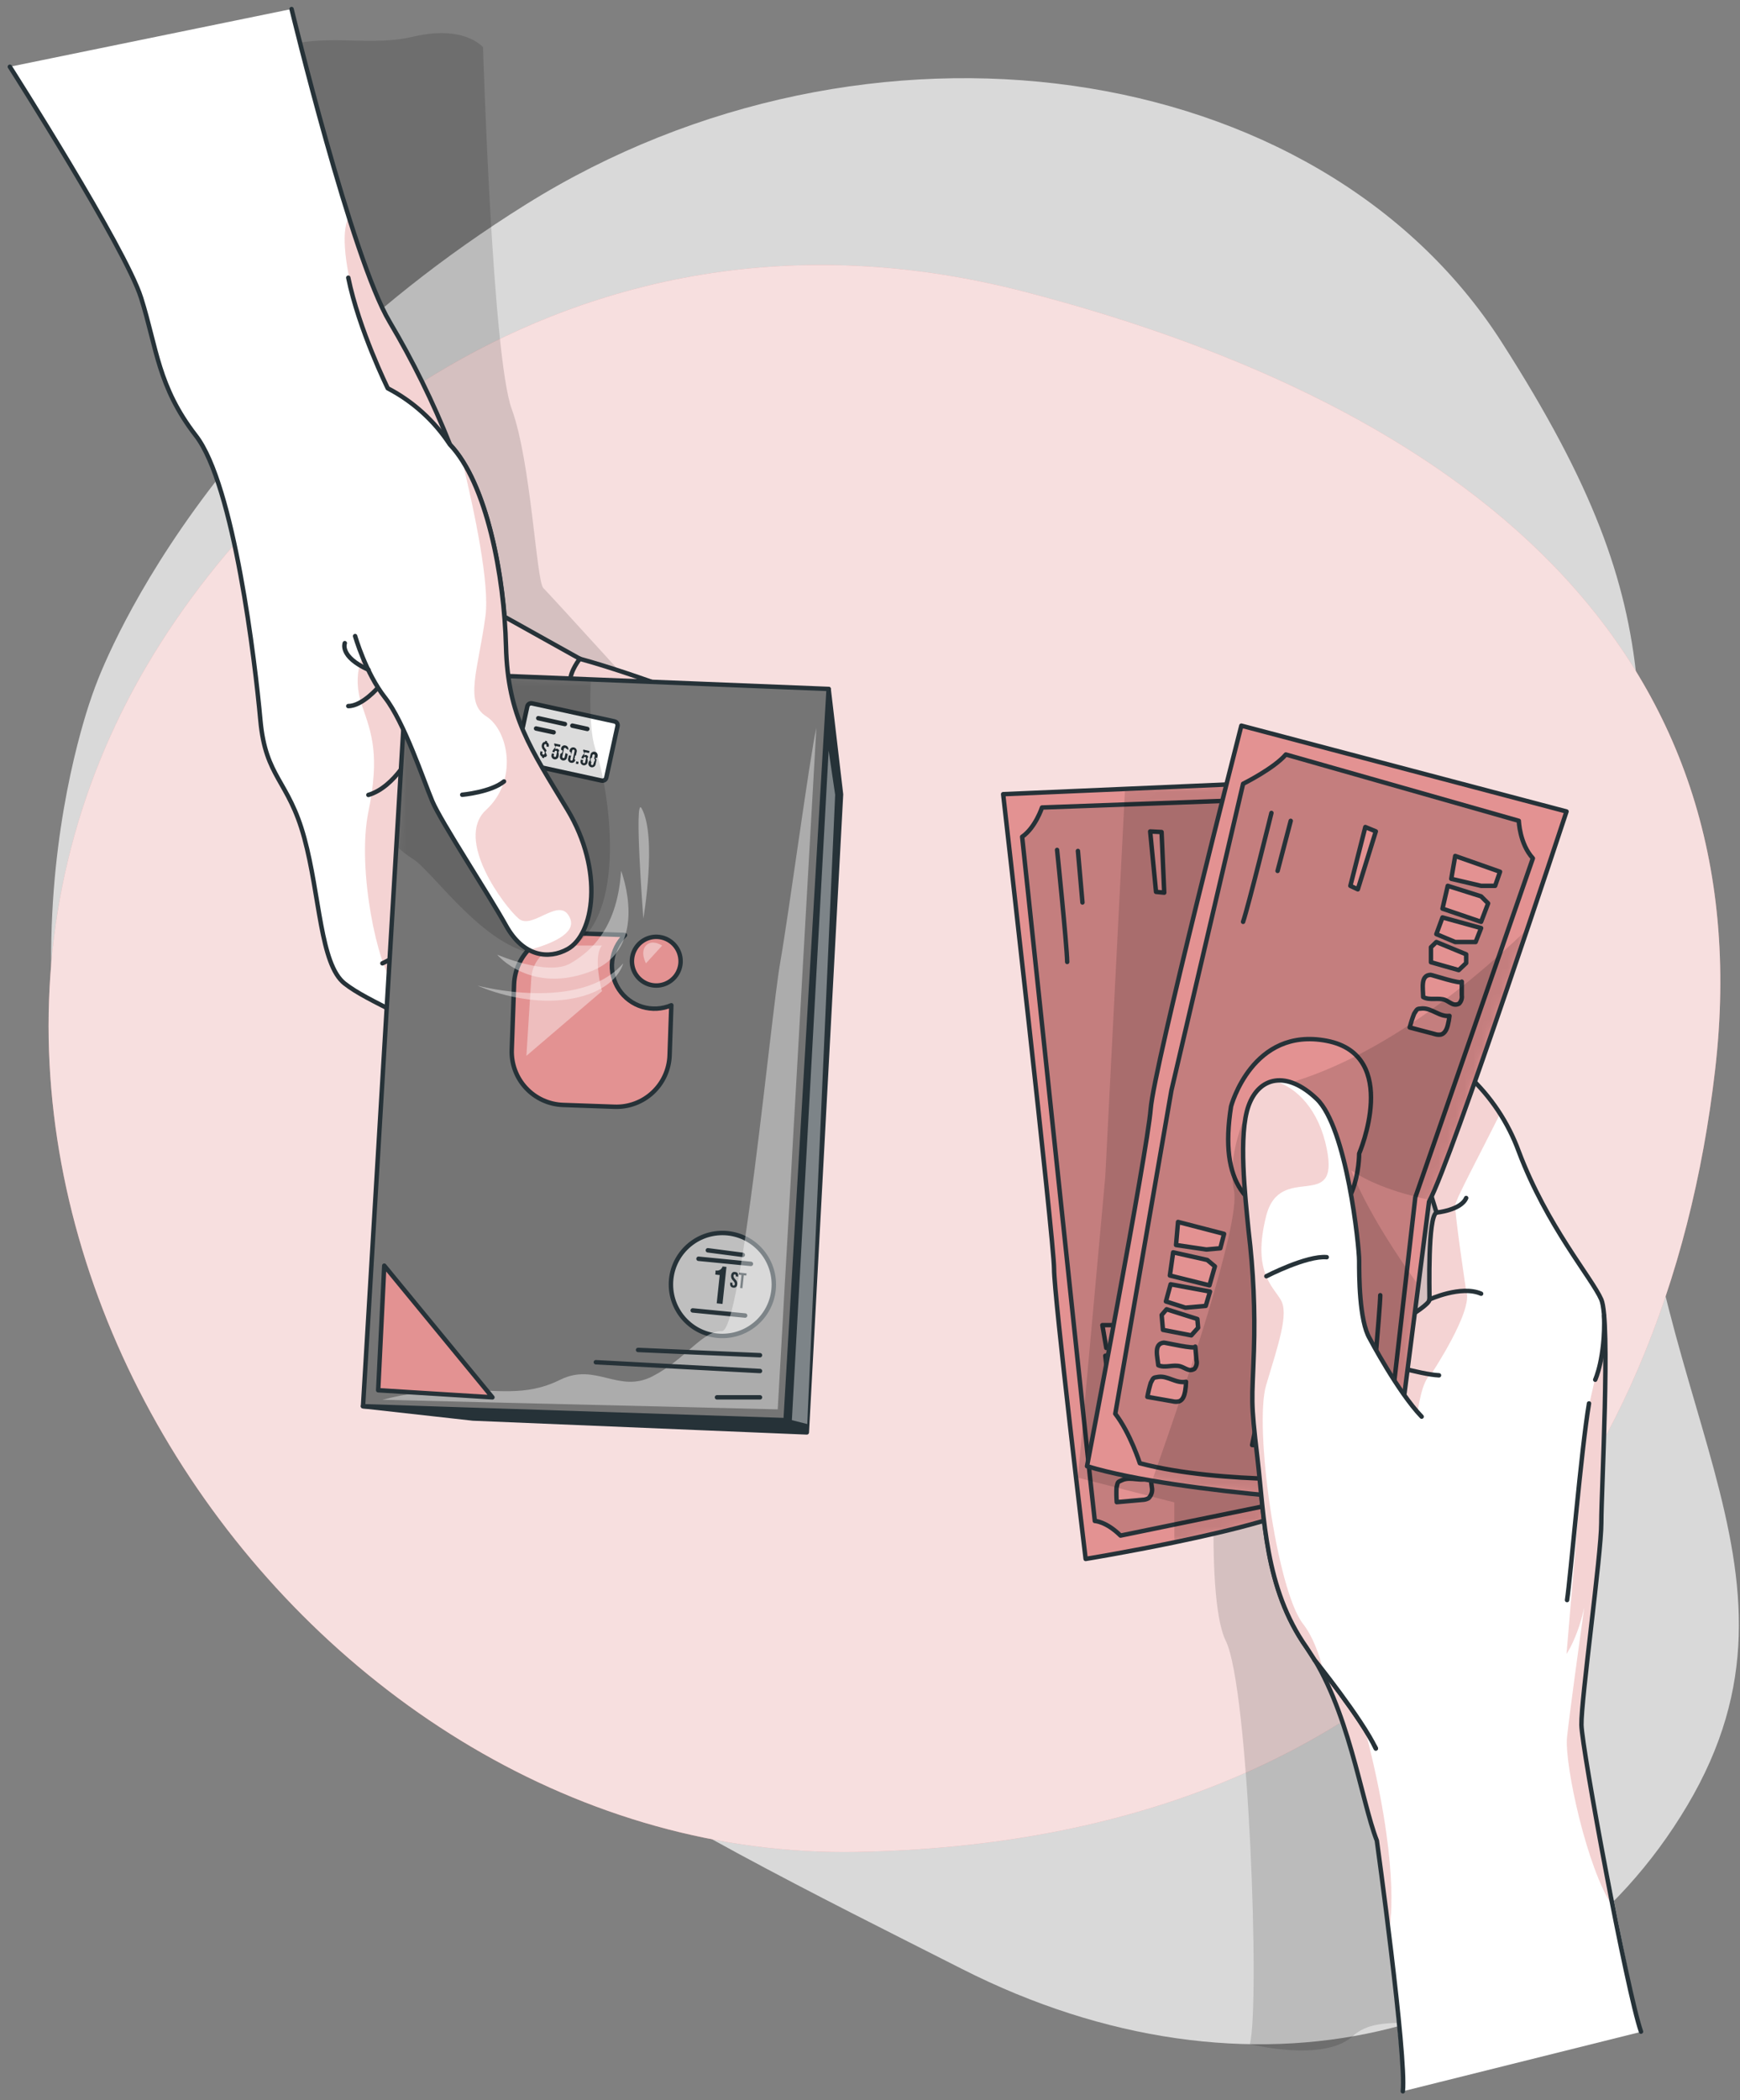 <svg width="199" height="240" viewBox="0 0 199 240" fill="none" xmlns="http://www.w3.org/2000/svg">
<rect x="0" y="0" width="199" height="240" fill="#808080" stroke="none"/>
<path opacity="0.7" d="M10.729 78.918C10.729 78.918 -3.412 115.437 16.461 152.21C36.334 188.983 77.266 208.41 110.027 225.021C142.788 241.632 176.807 233.542 192.972 206.335C209.137 179.128 186.966 159.707 186.936 120.91C186.905 82.113 192.744 71.842 171.719 39.066C150.695 6.289 99.157 -0.969 60.183 23.342C21.208 47.653 10.729 78.918 10.729 78.918Z" fill="white"/>
<path d="M15.365 78.593C29.983 51.68 66.756 20.263 117.204 33.349C167.652 46.435 201.736 74.119 196.152 122.285C190.568 170.45 161.22 210.469 98.006 211.641C34.791 212.812 -16.691 137.608 15.365 78.593Z" fill="#E39292"/>
<path opacity="0.7" d="M15.365 78.593C29.983 51.68 66.756 20.263 117.204 33.349C167.652 46.435 201.736 74.119 196.152 122.285C190.568 170.45 161.22 210.469 98.006 211.641C34.791 212.812 -16.691 137.608 15.365 78.593Z" fill="white"/>
<path opacity="0.2" d="M139.39 160.387C139.39 160.387 137.584 182.238 140.196 187.538C142.808 192.838 144.117 229.054 142.945 233.608C142.945 233.608 151.355 235.729 154.682 232.716C158.01 229.703 163.127 232.604 171.557 229.672C179.987 226.741 173.906 161.67 173.906 161.67L174.164 137.998L160.262 125.612L139.39 160.387Z" fill="black" fill-opacity="0.7"/>
<path d="M150.599 170.896C150.546 171.052 150.462 171.196 150.35 171.317C148.555 173.016 140.891 174.903 134.307 176.263C128.855 177.394 124.163 178.16 124.163 178.16C124.163 178.16 120.551 148.148 120.551 144.993C120.551 141.838 114.729 90.761 114.729 90.761L128.687 90.158L147.206 89.356C147.206 89.356 147.317 90.721 147.505 93.105C148.727 108.291 152.927 164.906 150.599 170.896Z" fill="#E39292"/>
<mask id="mask0_47_24289" style="mask-type:luminance" maskUnits="userSpaceOnUse" x="114" y="89" width="38" height="90">
<path d="M150.599 170.896C150.546 171.052 150.462 171.196 150.35 171.317C148.555 173.016 140.891 174.903 134.307 176.263C128.855 177.394 124.163 178.16 124.163 178.16C124.163 178.16 120.551 148.148 120.551 144.993C120.551 141.838 114.729 90.761 114.729 90.761L128.687 90.158L147.206 89.356C147.206 89.356 147.317 90.721 147.505 93.105C148.727 108.291 152.927 164.906 150.599 170.896Z" fill="white"/>
</mask>
<g mask="url(#mask0_47_24289)">
<path opacity="0.2" d="M150.599 170.896L134.307 174.229L128.155 175.492C126.486 173.853 125.213 173.823 125.213 173.823L124.706 169.233L123.909 161.721L116.9 95.631C118.421 94.581 119.172 92.283 119.172 92.283L128.555 91.943L144.812 91.35L147.495 93.084C148.727 108.291 152.927 164.906 150.599 170.896Z" fill="black" fill-opacity="0.7"/>
<path d="M150.599 170.896L134.307 174.229L128.155 175.492C126.486 173.853 125.213 173.823 125.213 173.823L124.706 169.233L123.909 161.721L116.9 95.631C118.421 94.581 119.172 92.283 119.172 92.283L128.555 91.943L144.812 91.35L147.495 93.084C148.727 108.291 152.927 164.906 150.599 170.896Z" stroke="#263238" stroke-width="0.507" stroke-linecap="round" stroke-linejoin="round"/>
<path d="M126.075 151.44L131.513 151.429L131.518 153.129L130.006 153.666L126.522 154.047L126.075 151.44Z" fill="#E39292" stroke="#263238" stroke-width="0.507" stroke-linecap="round" stroke-linejoin="round"/>
<path d="M126.41 154.939L130.407 154.802L131.431 155.289L131.381 157.546L126.714 157.597L126.41 154.939Z" fill="#E39292" stroke="#263238" stroke-width="0.507" stroke-linecap="round" stroke-linejoin="round"/>
<path d="M127.049 158.546L131.614 158.216L131.563 159.925L129.357 160.706L127.024 160.575L127.049 158.546Z" fill="#E39292" stroke="#263238" stroke-width="0.507" stroke-linecap="round" stroke-linejoin="round"/>
<path d="M127.323 161.427L131.01 161.614L131.345 162.558L130.807 163.598L127.51 163.811L126.942 162.203L127.323 161.427Z" fill="#E39292" stroke="#263238" stroke-width="0.507" stroke-linecap="round" stroke-linejoin="round"/>
<path d="M131.573 164.729L132.081 166.205C132.161 166.362 132.204 166.535 132.204 166.712C132.204 166.888 132.161 167.062 132.081 167.219C131.986 167.327 131.866 167.409 131.731 167.457C131.596 167.505 131.451 167.517 131.31 167.493C131.026 167.468 130.747 167.371 130.462 167.356C129.605 167.321 128.819 168.026 127.977 167.863C127.647 166.95 126.816 165.611 127.942 165.2C128.15 165.134 131.695 165.063 131.573 164.729Z" fill="#E39292" stroke="#263238" stroke-width="0.507" stroke-linecap="round" stroke-linejoin="round"/>
<path d="M131.558 168.883C131.639 169.234 131.696 169.59 131.731 169.948C131.782 170.175 131.775 170.411 131.709 170.633C131.643 170.856 131.522 171.059 131.355 171.221C131.139 171.34 130.897 171.404 130.65 171.409L127.719 171.672C127.676 171.119 127.667 170.563 127.693 170.009C127.866 169.349 127.744 169.405 128.368 169.136C129.357 168.715 130.544 169.385 131.558 168.883Z" fill="#E39292" stroke="#263238" stroke-width="0.507" stroke-linecap="round" stroke-linejoin="round"/>
<path d="M120.896 97.132C120.896 97.132 122.002 107.819 122.053 109.934" stroke="#263238" stroke-width="0.507" stroke-linecap="round" stroke-linejoin="round"/>
<path d="M123.28 97.249L123.798 103.137" stroke="#263238" stroke-width="0.507" stroke-linecap="round" stroke-linejoin="round"/>
<path d="M131.543 95.022L132.212 101.925L133.151 102.017L132.847 95.088L131.543 95.022Z" fill="#E39292" stroke="#263238" stroke-width="0.507" stroke-linecap="round" stroke-linejoin="round"/>
<path opacity="0.2" d="M150.599 170.896C150.546 171.053 150.462 171.196 150.35 171.317C148.555 173.017 140.891 174.903 134.307 176.263V171.698L124.726 169.243L123.28 168.873L123.93 161.731L126.41 134.443L128.576 91.963L128.667 90.158L147.206 89.356C147.206 89.356 147.317 90.721 147.505 93.105C148.727 108.291 152.927 164.906 150.599 170.896Z" fill="black" fill-opacity="0.7"/>
</g>
<path d="M150.599 170.896C150.546 171.052 150.462 171.196 150.35 171.317C148.555 173.016 140.891 174.903 134.307 176.263C128.855 177.394 124.163 178.16 124.163 178.16C124.163 178.16 120.551 148.148 120.551 144.993C120.551 141.838 114.729 90.761 114.729 90.761L128.687 90.158L147.206 89.356C147.206 89.356 147.317 90.721 147.505 93.105C148.727 108.291 152.927 164.906 150.599 170.896Z" stroke="#263238" stroke-width="0.507" stroke-linecap="round" stroke-linejoin="round"/>
<path d="M160.424 239C160.54 237.93 158.856 222.576 158.826 220.908C158.745 216.343 157.451 210.353 157.451 210.353C155.646 205.737 154.241 195.101 149.422 188.279C144.604 181.457 144.609 173.432 143.807 166.62C143.006 159.809 143.204 160.397 143.407 154.351C143.553 149.809 143.351 145.263 142.803 140.752C142.402 136.735 141.601 129.67 142.803 126.378C144.005 123.086 147.15 122.32 150.594 125.617C154.038 128.914 155.443 142.431 155.443 144.1C155.443 145.769 155.443 150.983 156.65 152.992C156.65 152.992 163.472 149.502 163.472 148.538C163.472 147.575 163.269 139.058 164.273 138.602L160.261 125.617L167.87 122.914C169.302 124.198 170.539 125.685 171.542 127.326C172.401 128.686 173.119 130.129 173.687 131.633C176.898 140.149 182.056 146.088 183.122 148.538C184.187 150.988 183.122 170.445 183.122 174.061C183.122 177.678 180.788 194.35 180.849 197.155C180.895 199.184 182.264 206.731 183.629 212.518C184.136 214.75 187.215 230.92 187.686 232.203L160.424 239Z" fill="white"/>
<path opacity="0.4" d="M166.429 137.745C166.378 138.835 167.682 147.529 167.682 147.529C168.585 149.695 163.655 157.08 163.655 157.08C162.589 157.678 162.133 161.391 162.133 161.391C158.795 160.651 151.152 152.966 151.152 152.966C151.152 152.966 150.249 156.116 149.234 163.912C148.22 171.708 154.652 190.226 157.39 203.013C160.129 215.8 158.826 220.893 158.826 220.893C158.745 216.328 157.451 210.337 157.451 210.337C155.646 205.722 154.241 195.085 149.422 188.263C144.604 181.441 144.609 173.432 143.807 166.62C143.006 159.809 143.204 160.397 143.407 154.351C143.553 149.809 143.351 145.263 142.803 140.752C142.402 136.735 141.601 129.67 142.803 126.378C144.005 123.086 147.15 122.32 150.594 125.617C154.038 128.914 155.443 142.431 155.443 144.1C155.443 145.769 155.443 150.983 156.65 152.992C156.65 152.992 163.472 149.502 163.472 148.538C163.472 147.575 163.269 139.058 164.273 138.602L160.261 125.617L167.87 122.914C169.302 124.198 170.539 125.685 171.542 127.326C169.082 132.246 166.48 137.065 166.429 137.745Z" fill="#E39292"/>
<path opacity="0.4" d="M179.221 198.499C179.556 195.456 180.555 188.223 181.189 183.709C180.413 187.234 179.16 189.019 179.16 189.019C179.16 189.019 181.321 163.151 181.534 161.574C181.747 159.996 183.928 152.905 183.127 148.513C184.192 150.958 183.127 170.419 183.127 174.036C183.127 177.652 180.794 194.325 180.854 197.129C180.9 199.158 183.076 212.087 184.44 217.875C181.509 213.614 178.886 201.557 179.221 198.499Z" fill="#E39292"/>
<path d="M187.677 232.178C186.074 227.562 180.925 199.919 180.865 197.129C180.804 194.34 183.137 177.647 183.137 174.036C183.137 170.425 184.202 150.958 183.137 148.513C182.072 146.068 176.913 140.123 173.703 131.607C172.489 128.277 170.494 125.287 167.885 122.888L160.277 125.592L164.289 138.576C163.274 139.033 163.487 147.549 163.487 148.513C163.487 149.477 156.665 152.966 156.665 152.966C155.458 150.937 155.458 145.743 155.458 144.075C155.458 142.406 154.053 128.884 150.609 125.592C147.165 122.3 144.015 123.056 142.818 126.353C141.621 129.649 142.418 136.71 142.818 140.727C143.367 145.243 143.569 149.794 143.422 154.341C143.219 160.387 143.016 159.788 143.823 166.61C144.629 173.432 144.624 181.456 149.438 188.279C154.251 195.101 155.661 205.737 157.467 210.353C157.467 210.353 160.875 234.988 160.439 239" stroke="#263238" stroke-width="0.507" stroke-linecap="round" stroke-linejoin="round"/>
<path d="M156.65 152.966C156.65 152.966 157.852 158.581 160.561 161.391" stroke="#263238" stroke-width="0.507" stroke-linecap="round" stroke-linejoin="round"/>
<path d="M157.38 155.528C157.38 155.528 162.453 157.08 164.573 157.176" stroke="#263238" stroke-width="0.507" stroke-linecap="round" stroke-linejoin="round"/>
<path d="M163.472 148.513C163.472 148.513 167.084 146.844 169.391 147.848" stroke="#263238" stroke-width="0.507" stroke-linecap="round" stroke-linejoin="round"/>
<path d="M164.273 138.576C164.273 138.576 167.083 138.318 167.682 136.913" stroke="#263238" stroke-width="0.507" stroke-linecap="round" stroke-linejoin="round"/>
<path d="M150.35 189.709C150.35 189.709 155.747 196.409 157.35 199.818" stroke="#263238" stroke-width="0.507" stroke-linecap="round" stroke-linejoin="round"/>
<path d="M181.732 160.387C180.829 165.707 179.622 180.254 179.221 182.861" stroke="#263238" stroke-width="0.507" stroke-linecap="round" stroke-linejoin="round"/>
<path d="M183.457 150.354C183.609 155.173 182.442 157.678 182.442 157.678" stroke="#263238" stroke-width="0.507" stroke-linecap="round" stroke-linejoin="round"/>
<path d="M141.971 82.93L179.16 92.739C179.16 92.739 166.089 132.409 163.437 137.329L159.004 171.911C159.004 171.911 135.246 170.866 124.32 167.564C124.32 167.564 131.228 131.552 131.599 126.748C131.969 121.945 141.971 82.93 141.971 82.93Z" fill="#E39292"/>
<mask id="mask1_47_24289" style="mask-type:luminance" maskUnits="userSpaceOnUse" x="124" y="82" width="56" height="90">
<path d="M141.971 82.93L179.16 92.739C179.16 92.739 166.089 132.409 163.437 137.329L159.004 171.911C159.004 171.911 135.246 170.866 124.32 167.564C124.32 167.564 131.228 131.552 131.599 126.748C131.969 121.945 141.971 82.93 141.971 82.93Z" fill="white"/>
</mask>
<g mask="url(#mask1_47_24289)">
<path opacity="0.2" d="M133.972 124.618L142.169 89.575C142.169 89.575 145.694 87.825 147.059 86.227L173.703 93.805C173.703 93.805 173.784 96.417 175.311 98.091L161.864 136.837L158.603 165.398C158.603 165.398 154.266 165.743 153.85 168.949C153.85 168.949 139.79 169.709 130.361 167.224C130.361 167.224 129.25 163.76 127.551 161.569L133.972 124.618Z" fill="black" fill-opacity="0.7"/>
<path d="M133.972 124.618L142.169 89.575C142.169 89.575 145.694 87.825 147.059 86.227L173.703 93.805C173.703 93.805 173.784 96.417 175.311 98.091L161.864 136.837L158.603 165.398C158.603 165.398 154.266 165.743 153.85 168.949C153.85 168.949 139.79 169.709 130.361 167.224C130.361 167.224 129.25 163.76 127.551 161.569L133.972 124.618Z" stroke="#263238" stroke-width="0.507" stroke-linecap="round" stroke-linejoin="round"/>
<path d="M140.794 126.439C140.794 126.439 143.214 117.309 151.735 118.947C160.256 120.586 155.443 131.836 155.443 131.836C155.443 131.836 155.494 140.915 148.58 139.662C142.585 138.577 139.389 135.285 140.794 126.439Z" fill="#E39292" stroke="#263238" stroke-width="0.507" stroke-linecap="round" stroke-linejoin="round"/>
<path d="M145.41 92.907C145.41 92.907 142.834 103.34 142.169 105.349" stroke="#263238" stroke-width="0.507" stroke-linecap="round" stroke-linejoin="round"/>
<path d="M147.617 93.81L146.115 99.531" stroke="#263238" stroke-width="0.507" stroke-linecap="round" stroke-linejoin="round"/>
<path d="M166.429 97.822L171.557 99.627L170.994 101.235H169.391L165.978 100.434L166.429 97.822Z" fill="#E39292" stroke="#263238" stroke-width="0.507" stroke-linecap="round" stroke-linejoin="round"/>
<path d="M165.577 101.235L169.391 102.437L170.193 103.239L169.391 105.349L164.974 103.842L165.577 101.235Z" fill="#E39292" stroke="#263238" stroke-width="0.507" stroke-linecap="round" stroke-linejoin="round"/>
<path d="M164.973 104.847L169.391 106.064L168.767 107.657H166.429L164.273 106.754L164.973 104.847Z" fill="#E39292" stroke="#263238" stroke-width="0.507" stroke-linecap="round" stroke-linejoin="round"/>
<path d="M164.273 107.657L167.682 109.062V110.061L166.83 110.867L163.655 109.965V108.255L164.273 107.657Z" fill="#E39292" stroke="#263238" stroke-width="0.507" stroke-linecap="round" stroke-linejoin="round"/>
<path d="M167.18 112.186V113.748C167.206 113.92 167.192 114.096 167.138 114.262C167.085 114.427 166.993 114.578 166.87 114.702C166.744 114.771 166.603 114.807 166.46 114.807C166.316 114.807 166.175 114.771 166.049 114.702C165.79 114.58 165.542 114.397 165.298 114.291C164.502 113.971 163.523 114.372 162.762 113.946C162.762 112.977 162.422 111.44 163.619 111.41C163.817 111.425 167.18 112.541 167.18 112.186Z" fill="#E39292" stroke="#263238" stroke-width="0.507" stroke-linecap="round" stroke-linejoin="round"/>
<path d="M165.775 116.097C165.737 116.454 165.672 116.809 165.582 117.157C165.471 117.608 165.253 118.11 164.801 118.232C164.558 118.272 164.309 118.252 164.076 118.171L161.225 117.421C161.363 116.887 161.533 116.362 161.733 115.848C162.118 115.285 161.986 115.295 162.661 115.25C163.756 115.204 164.649 116.234 165.775 116.097Z" fill="#E39292" stroke="#263238" stroke-width="0.507" stroke-linecap="round" stroke-linejoin="round"/>
<path d="M156.148 94.515L154.439 101.235L155.291 101.636L157.35 95.012L156.148 94.515Z" fill="#E39292" stroke="#263238" stroke-width="0.507" stroke-linecap="round" stroke-linejoin="round"/>
<path d="M134.728 139.647L139.993 141.011L139.567 142.655L137.969 142.797L134.5 142.284L134.728 139.647Z" fill="#E39292" stroke="#263238" stroke-width="0.507" stroke-linecap="round" stroke-linejoin="round"/>
<path d="M134.17 143.121L138.071 143.994L138.943 144.724L138.324 146.895L133.795 145.769L134.17 143.121Z" fill="#E39292" stroke="#263238" stroke-width="0.507" stroke-linecap="round" stroke-linejoin="round"/>
<path d="M133.881 146.773L138.385 147.605L137.898 149.243L135.57 149.446L133.344 148.731L133.881 146.773Z" fill="#E39292" stroke="#263238" stroke-width="0.507" stroke-linecap="round" stroke-linejoin="round"/>
<path d="M133.42 149.629L136.94 150.74L137.026 151.739L136.245 152.611L133.004 151.982L132.857 150.283L133.42 149.629Z" fill="#E39292" stroke="#263238" stroke-width="0.507" stroke-linecap="round" stroke-linejoin="round"/>
<path d="M136.701 153.894L136.838 155.452C136.88 155.621 136.881 155.798 136.841 155.968C136.801 156.138 136.722 156.297 136.61 156.431C136.491 156.51 136.353 156.557 136.21 156.569C136.067 156.58 135.924 156.555 135.793 156.496C135.525 156.4 135.286 156.238 135.007 156.157C134.191 155.903 133.247 156.385 132.471 156.025C132.38 155.061 131.918 153.56 133.105 153.443C133.288 153.433 136.732 154.25 136.701 153.894Z" fill="#E39292" stroke="#263238" stroke-width="0.507" stroke-linecap="round" stroke-linejoin="round"/>
<path d="M135.641 157.912C135.634 158.28 135.6 158.648 135.54 159.012C135.464 159.469 135.291 159.991 134.855 160.148C134.615 160.209 134.364 160.209 134.125 160.148L131.223 159.641C131.321 159.096 131.451 158.558 131.614 158.028C131.949 157.435 131.817 157.455 132.486 157.354C133.551 157.196 134.525 158.145 135.641 157.912Z" fill="#E39292" stroke="#263238" stroke-width="0.507" stroke-linecap="round" stroke-linejoin="round"/>
<path d="M156.65 162.837C156.65 162.837 157.857 149.375 157.857 148.021" stroke="#263238" stroke-width="0.507" stroke-linecap="round" stroke-linejoin="round"/>
<path d="M154.241 162.233C154.241 162.233 154.748 155.233 154.839 154.016" stroke="#263238" stroke-width="0.507" stroke-linecap="round" stroke-linejoin="round"/>
<path d="M144.832 157.176L143.204 165.144H144.832L146.014 157.176H144.832Z" fill="#E39292" stroke="#263238" stroke-width="0.507" stroke-linecap="round" stroke-linejoin="round"/>
<path opacity="0.2" d="M163.523 137.131C160.003 136.396 156.863 135.315 154.54 133.758C154.54 133.758 156.224 138.597 162.194 146.844L158.983 171.911C158.983 171.911 143.478 171.231 131.761 169.228C135.362 159.083 141.905 139.86 141.129 136.051C140.079 130.821 143.787 124.648 143.787 124.648C155.509 122.538 166.876 113.677 174.677 106.186C170.705 117.928 165.283 133.652 163.523 137.131Z" fill="black" fill-opacity="0.7"/>
</g>
<path d="M141.971 82.93L179.16 92.739C179.16 92.739 166.089 132.409 163.437 137.329L159.004 171.911C159.004 171.911 135.246 170.866 124.32 167.564C124.32 167.564 131.228 131.552 131.599 126.748C131.969 121.945 141.971 82.93 141.971 82.93Z" stroke="#263238" stroke-width="0.507" stroke-linecap="round" stroke-linejoin="round"/>
<path d="M162.589 161.898L157.35 199.818C156.183 197.337 153.003 193.107 151.36 190.992C150.751 190.201 150.345 189.709 150.345 189.709L149.417 188.278C144.604 181.456 144.604 173.432 143.802 166.61C143.001 159.788 143.199 160.387 143.401 154.341C143.549 149.803 143.349 145.26 142.803 140.752C142.402 136.735 141.601 129.67 142.803 126.378C143.391 124.765 144.451 123.761 145.78 123.548C147.109 123.335 148.824 123.943 150.594 125.617C154.038 128.909 155.443 142.431 155.443 144.1C155.443 145.769 155.443 150.983 156.65 152.991C156.65 152.966 159.886 159.088 162.589 161.898Z" fill="white"/>
<path opacity="0.4" d="M149.021 185.575C150.117 186.975 150.863 188.994 151.36 190.992C150.751 190.201 150.345 189.709 150.345 189.709L149.417 188.279C144.604 181.457 144.604 173.432 143.802 166.61C143.001 159.788 143.199 160.387 143.401 154.341C143.549 149.803 143.349 145.26 142.803 140.752C142.402 136.735 141.601 129.67 142.803 126.378C143.391 124.765 144.451 123.761 145.78 123.548C148.316 124.268 150.852 126.85 151.735 131.268C153.257 138.683 146.394 132.693 144.806 138.977C143.219 145.262 145.527 146.956 146.475 148.538C147.424 150.121 146.211 153.61 144.806 158.297C143.401 162.984 146.014 181.725 149.021 185.575Z" fill="#E39292"/>
<path d="M162.59 161.898C159.881 159.088 156.65 152.966 156.65 152.966C155.443 150.937 155.443 145.743 155.443 144.075C155.443 142.406 154.038 128.884 150.594 125.592C147.15 122.3 144 123.056 142.803 126.353C141.606 129.649 142.402 136.71 142.803 140.727C143.352 145.243 143.554 149.794 143.407 154.341C143.204 160.387 143.001 159.788 143.807 166.61C144.614 173.432 144.609 181.457 149.422 188.279L150.35 189.709C150.35 189.709 155.747 196.409 157.35 199.818" stroke="#263238" stroke-width="0.507" stroke-linecap="round" stroke-linejoin="round"/>
<path d="M144.832 145.85C144.832 145.85 149.432 143.471 151.735 143.674" stroke="#263238" stroke-width="0.507" stroke-linecap="round" stroke-linejoin="round"/>
<path opacity="0.2" d="M74.578 80.805C74.578 80.805 62.942 67.992 62.141 67.206C61.339 66.42 60.736 52.755 58.524 46.74C56.313 40.724 55.242 5.402 55.242 5.402C55.242 5.402 53.138 2.795 47.203 4.2C41.269 5.605 35.451 2.993 28.832 6.807C22.213 10.621 35.05 65.177 35.05 65.177L48.081 106.703L74.578 80.805Z" fill="black" fill-opacity="0.7"/>
<path d="M82.571 80.901C82.571 80.901 77.357 114.21 71.92 118.623C68.78 121.159 63.886 122.325 59.544 122.173C56.399 122.061 53.538 121.27 51.854 119.835C47.842 116.421 42.217 114.616 39.417 112.409C36.618 110.203 36.607 102.376 34.802 95.752C32.996 89.128 30.384 88.93 29.785 82.311C29.187 75.692 26.773 55.428 22.41 49.803C18.048 44.178 17.947 39.771 16.141 34.049C14.336 28.328 1.128 7.629 1.128 7.629L33.326 1.035C33.326 1.035 36.491 14.136 39.879 24.823C41.487 29.895 43.145 34.43 44.535 36.753C47.204 41.246 49.515 45.942 51.449 50.798C55.09 54.612 57.084 63.062 57.687 70.462L66.31 75.271C72.939 77.082 82.571 80.901 82.571 80.901Z" fill="white"/>
<path opacity="0.4" d="M82.571 80.901C82.571 80.901 77.357 114.21 71.92 118.622C68.78 121.159 63.886 122.325 59.544 122.173C49.247 119.637 46.478 113.895 45.083 112.505C43.227 110.654 40.787 99.374 42.126 92.81C43.465 86.247 42.501 83.817 41.395 80.612C38.946 73.511 46.417 69.686 47.188 66.998C47.959 64.31 47.695 49.276 44.332 44.386C42.547 41.784 37.947 28.374 39.884 24.833C41.492 29.905 43.151 34.44 44.54 36.763C47.209 41.256 49.52 45.952 51.454 50.808C55.095 54.622 57.089 63.072 57.692 70.472L66.315 75.281C72.939 77.082 82.571 80.901 82.571 80.901Z" fill="#E39292"/>
<path d="M43.252 78.558C43.252 78.558 41.436 80.693 39.833 80.693" stroke="#263238" stroke-width="0.507" stroke-linecap="round" stroke-linejoin="round"/>
<path d="M47.203 85.775C47.203 85.775 45.251 89.924 42.131 90.847" stroke="#263238" stroke-width="0.507" stroke-linecap="round" stroke-linejoin="round"/>
<path d="M43.734 110.091C43.734 110.091 48.151 108.184 48.851 104.973" stroke="#263238" stroke-width="0.507" stroke-linecap="round" stroke-linejoin="round"/>
<path d="M66.32 75.276C66.32 75.276 65.214 76.681 65.214 77.812" stroke="#263238" stroke-width="0.507" stroke-linecap="round" stroke-linejoin="round"/>
<path d="M33.346 1.035C33.346 1.035 40.234 29.525 44.556 36.773C47.224 41.267 49.536 45.963 51.469 50.818C55.111 54.632 57.104 63.087 57.708 70.488L66.33 75.296C72.949 77.102 82.561 80.916 82.561 80.916C82.561 80.916 77.347 114.225 71.91 118.638C66.472 123.051 55.907 123.233 51.849 119.825C47.791 116.416 42.212 114.605 39.412 112.399C36.612 110.193 36.602 102.366 34.797 95.742C32.991 89.118 30.379 88.92 29.78 82.301C29.182 75.682 26.767 55.418 22.405 49.793C18.043 44.168 17.942 39.761 16.136 34.039C14.331 28.318 1.128 7.629 1.128 7.629" stroke="#263238" stroke-width="0.507" stroke-linecap="round" stroke-linejoin="round"/>
<path d="M94.77 78.74L41.517 160.711L54.086 162.111L92.274 163.699L96.185 90.787L94.77 78.74Z" fill="#263238" stroke="#263238" stroke-width="0.507" stroke-linecap="round" stroke-linejoin="round"/>
<path d="M94.77 78.735L89.85 162.299L41.517 160.711L45.331 96.68L46.518 76.798L67.578 77.645L94.77 78.735Z" fill="#757575"/>
<mask id="mask2_47_24289" style="mask-type:luminance" maskUnits="userSpaceOnUse" x="41" y="76" width="54" height="87">
<path d="M94.77 78.735L89.85 162.299L41.517 160.711L45.331 96.68L46.518 76.798L67.578 77.645L94.77 78.735Z" fill="white"/>
</mask>
<g mask="url(#mask2_47_24289)">
<path d="M82.617 152.677C85.866 152.677 88.5 150.043 88.5 146.793C88.5 143.544 85.866 140.909 82.617 140.909C79.367 140.909 76.733 143.544 76.733 146.793C76.733 150.043 79.367 152.677 82.617 152.677Z" fill="#BFBFBF" stroke="#263238" stroke-width="0.507" stroke-miterlimit="10"/>
<path d="M80.958 142.888L84.945 143.41" stroke="#263238" stroke-width="0.507" stroke-linecap="round" stroke-linejoin="round"/>
<path d="M79.888 143.856L85.878 144.44" stroke="#263238" stroke-width="0.507" stroke-linecap="round" stroke-linejoin="round"/>
<path d="M79.224 149.76L85.219 150.344" stroke="#263238" stroke-width="0.507" stroke-linecap="round" stroke-linejoin="round"/>
<path d="M81.846 145.19C82.01 145.231 82.184 145.207 82.332 145.123C82.479 145.039 82.588 144.901 82.637 144.739L83.083 144.785L82.632 149.02L81.968 148.949L82.312 145.718L81.805 145.662L81.846 145.19Z" fill="#263238"/>
<path d="M84.062 145.368C84.326 145.368 84.448 145.566 84.418 145.845V145.895L84.159 145.87V145.824C84.159 145.703 84.128 145.647 84.042 145.637C83.956 145.627 83.9 145.672 83.89 145.794C83.88 145.916 83.921 146.022 84.083 146.195C84.165 146.264 84.23 146.353 84.271 146.452C84.313 146.552 84.33 146.66 84.321 146.768C84.291 147.047 84.139 147.189 83.87 147.158C83.601 147.128 83.484 146.955 83.51 146.682V146.575L83.763 146.6V146.727C83.763 146.849 83.799 146.9 83.885 146.91C83.971 146.92 84.032 146.879 84.042 146.758C84.052 146.636 84.012 146.529 83.849 146.357C83.767 146.287 83.703 146.199 83.661 146.099C83.62 145.999 83.602 145.891 83.611 145.784C83.647 145.479 83.804 145.317 84.062 145.368Z" fill="#263238"/>
<path d="M84.539 145.439L85.381 145.525L85.351 145.774L85.067 145.743L84.91 147.224L84.641 147.199L84.798 145.713L84.514 145.682L84.539 145.439Z" fill="#263238"/>
<path d="M70.281 82.444L60.845 80.385C60.602 80.332 60.361 80.487 60.308 80.73L59.024 86.612C58.971 86.856 59.126 87.097 59.369 87.15L68.805 89.209C69.048 89.262 69.289 89.108 69.342 88.864L70.625 82.982C70.678 82.738 70.524 82.498 70.281 82.444Z" fill="white" stroke="#263238" stroke-width="0.507" stroke-linecap="round" stroke-linejoin="round"/>
<path d="M62.501 86.186L62.465 86.15C62.465 86.15 62.465 86.09 62.44 86.064C62.416 86.041 62.397 86.014 62.384 85.983C62.382 85.973 62.382 85.963 62.384 85.953C62.384 85.953 62.409 85.953 62.425 85.917C62.437 85.909 62.448 85.899 62.456 85.887C62.464 85.875 62.469 85.861 62.47 85.846C62.468 85.838 62.468 85.829 62.47 85.821H62.501C62.501 85.724 62.44 85.653 62.379 85.577C62.232 85.395 62.202 85.303 62.232 85.182C62.262 85.06 62.313 85.024 62.399 85.04C62.486 85.055 62.521 85.116 62.496 85.237V85.308L62.749 85.364V85.308C62.783 85.219 62.782 85.119 62.745 85.031C62.709 84.942 62.639 84.871 62.551 84.832L62.582 84.71L62.364 84.659L62.338 84.786C62.141 84.786 62.014 84.913 61.963 85.141C61.944 85.243 61.951 85.348 61.984 85.447C62.017 85.546 62.074 85.634 62.151 85.704C62.298 85.882 62.328 85.983 62.298 86.1C62.267 86.216 62.212 86.257 62.125 86.237C62.039 86.216 61.999 86.161 62.024 86.044L62.054 85.907L61.801 85.851V85.968C61.78 86.014 61.768 86.064 61.767 86.115C61.766 86.165 61.774 86.216 61.793 86.263C61.811 86.31 61.839 86.353 61.874 86.39C61.91 86.426 61.952 86.455 61.999 86.475V86.597L62.217 86.647L62.242 86.521H62.374C62.414 86.507 62.45 86.484 62.48 86.455C62.511 86.424 62.537 86.388 62.556 86.348C62.501 86.216 62.501 86.201 62.501 86.186Z" fill="#263238"/>
<path d="M63.895 86.105C63.893 86.064 63.883 86.025 63.865 85.988C63.86 85.968 63.86 85.947 63.865 85.927C63.873 85.912 63.885 85.9 63.901 85.892C64.037 85.77 63.87 85.608 63.738 85.577C63.693 85.566 63.645 85.567 63.6 85.579C63.554 85.591 63.513 85.615 63.48 85.648L63.586 85.253L64.053 85.354L64.103 85.111L63.404 84.959C63.389 84.993 63.378 85.028 63.373 85.065C63.373 85.1 63.419 85.111 63.419 85.151C63.419 85.192 63.419 85.187 63.419 85.207C63.428 85.237 63.448 85.262 63.474 85.278C63.5 85.278 63.525 85.324 63.52 85.354C63.524 85.364 63.524 85.375 63.52 85.385C63.501 85.431 63.467 85.47 63.424 85.496C63.404 85.5 63.386 85.511 63.373 85.527V85.557C63.373 85.593 63.333 85.613 63.302 85.633C63.272 85.653 63.196 85.816 63.165 85.927L63.419 85.983V85.932C63.444 85.811 63.51 85.78 63.591 85.795C63.672 85.811 63.723 85.871 63.693 85.993L63.611 86.369C63.611 86.485 63.525 86.521 63.439 86.5C63.353 86.48 63.312 86.429 63.337 86.308L63.373 86.15L63.119 86.095L63.089 86.237C63.069 86.292 63.062 86.35 63.066 86.409C63.071 86.467 63.088 86.523 63.117 86.574C63.145 86.626 63.184 86.67 63.231 86.705C63.278 86.74 63.332 86.764 63.389 86.776C63.446 86.789 63.505 86.789 63.562 86.776C63.619 86.764 63.673 86.74 63.72 86.705C63.767 86.67 63.806 86.626 63.835 86.575C63.863 86.524 63.88 86.467 63.885 86.409C63.903 86.309 63.907 86.206 63.895 86.105Z" fill="#263238"/>
<path d="M67.208 86.815C67.203 86.775 67.193 86.736 67.177 86.698C67.172 86.678 67.172 86.657 67.177 86.637C67.185 86.622 67.197 86.61 67.213 86.602C67.345 86.48 67.177 86.318 67.05 86.287C67.005 86.276 66.957 86.277 66.912 86.289C66.867 86.302 66.825 86.325 66.792 86.358L66.898 85.963L67.365 86.064L67.416 85.821L66.716 85.669C66.699 85.702 66.688 85.738 66.685 85.775C66.685 85.811 66.726 85.821 66.731 85.861C66.736 85.902 66.731 85.897 66.731 85.917C66.74 85.947 66.76 85.972 66.787 85.988C66.812 85.988 66.837 86.034 66.832 86.064C66.827 86.095 66.832 86.064 66.832 86.095C66.813 86.143 66.777 86.182 66.731 86.206C66.713 86.212 66.697 86.222 66.685 86.237C66.685 86.237 66.685 86.237 66.685 86.267C66.685 86.297 66.65 86.323 66.619 86.343C66.589 86.364 66.513 86.526 66.482 86.637L66.736 86.693V86.642C66.761 86.521 66.827 86.49 66.908 86.505C66.99 86.521 67.035 86.582 67.01 86.703L66.929 87.079C66.929 87.195 66.843 87.231 66.756 87.21C66.67 87.19 66.629 87.139 66.655 87.018L66.69 86.861L66.437 86.805L66.406 86.947C66.391 87 66.387 87.056 66.394 87.111C66.401 87.166 66.419 87.219 66.448 87.267C66.476 87.314 66.514 87.356 66.559 87.388C66.604 87.421 66.656 87.443 66.71 87.455C66.764 87.467 66.82 87.468 66.875 87.457C66.929 87.446 66.981 87.424 67.026 87.393C67.072 87.361 67.111 87.321 67.14 87.274C67.17 87.227 67.189 87.174 67.198 87.119C67.218 87.019 67.221 86.916 67.208 86.815Z" fill="#263238"/>
<path d="M64.474 85.603C64.499 85.481 64.565 85.445 64.646 85.466C64.672 85.469 64.696 85.482 64.714 85.501C64.732 85.521 64.742 85.546 64.743 85.572H64.829C64.832 85.587 64.838 85.601 64.847 85.613C64.856 85.625 64.867 85.636 64.88 85.643C64.91 85.669 64.951 85.684 64.986 85.709C65.003 85.656 65.008 85.6 65.002 85.544C64.995 85.489 64.977 85.435 64.948 85.387C64.919 85.339 64.881 85.298 64.835 85.266C64.789 85.234 64.737 85.212 64.682 85.202C64.626 85.183 64.567 85.177 64.508 85.185C64.45 85.193 64.394 85.214 64.345 85.247C64.296 85.28 64.255 85.324 64.225 85.375C64.196 85.426 64.179 85.483 64.175 85.542C64.172 85.574 64.172 85.606 64.175 85.638C64.175 85.719 64.175 85.694 64.256 85.724C64.337 85.755 64.362 85.795 64.291 85.821H64.337C64.337 85.821 64.337 85.856 64.337 85.871C64.337 85.887 64.337 85.897 64.312 85.917C64.316 85.93 64.316 85.945 64.312 85.958C64.312 85.958 64.271 86.024 64.261 86.034C64.246 86.059 64.225 86.08 64.2 86.095C64.134 86.135 64.104 86.095 64.083 86.196C64.063 86.297 64.058 86.308 64.048 86.358C64.028 86.414 64.021 86.473 64.026 86.532C64.031 86.59 64.048 86.647 64.077 86.698C64.106 86.75 64.145 86.795 64.192 86.83C64.239 86.865 64.293 86.89 64.351 86.902C64.408 86.915 64.468 86.915 64.525 86.903C64.583 86.891 64.638 86.867 64.685 86.832C64.733 86.798 64.772 86.753 64.802 86.702C64.831 86.651 64.849 86.594 64.854 86.536L64.936 86.181H64.905C64.845 86.154 64.787 86.121 64.733 86.085L64.687 86.044L64.585 86.5C64.585 86.622 64.494 86.658 64.413 86.637C64.332 86.617 64.286 86.561 64.312 86.439L64.459 85.75C64.455 85.707 64.466 85.664 64.489 85.628L64.474 85.603Z" fill="#263238"/>
<path d="M65.722 86.439H65.747C65.747 86.414 65.747 86.389 65.747 86.353H65.859L65.945 85.963C65.964 85.907 65.972 85.848 65.967 85.79C65.962 85.731 65.944 85.674 65.916 85.623C65.887 85.571 65.848 85.526 65.801 85.491C65.753 85.456 65.699 85.431 65.642 85.419C65.584 85.406 65.525 85.406 65.467 85.418C65.41 85.43 65.355 85.454 65.308 85.489C65.26 85.523 65.22 85.568 65.191 85.619C65.162 85.67 65.144 85.727 65.138 85.785V85.856C65.174 85.887 65.194 85.937 65.23 85.963C65.265 85.988 65.321 85.963 65.306 86.049C65.29 86.135 65.275 86.12 65.306 86.145C65.336 86.171 65.341 86.145 65.346 86.181C65.352 86.189 65.356 86.199 65.356 86.209C65.356 86.219 65.352 86.229 65.346 86.237C65.346 86.237 65.311 86.237 65.306 86.282C65.301 86.328 65.306 86.358 65.275 86.368C65.245 86.379 65.179 86.308 65.123 86.313C65.103 86.319 65.085 86.33 65.071 86.345C65.056 86.36 65.046 86.379 65.042 86.399C65.016 86.485 64.997 86.573 64.986 86.663C64.968 86.716 64.961 86.773 64.967 86.83C64.973 86.886 64.992 86.941 65.022 86.989C65.051 87.037 65.091 87.079 65.138 87.11C65.186 87.141 65.239 87.162 65.296 87.17C65.353 87.185 65.413 87.188 65.472 87.177C65.531 87.167 65.587 87.144 65.635 87.109C65.68 87.07 65.718 87.024 65.747 86.972C65.77 86.946 65.782 86.913 65.782 86.878C65.782 86.844 65.77 86.81 65.747 86.784H65.722L65.686 86.663C65.686 86.663 65.686 86.663 65.722 86.632C65.757 86.602 65.722 86.536 65.772 86.5C65.823 86.465 65.712 86.45 65.722 86.439ZM65.509 86.784C65.483 86.906 65.417 86.942 65.331 86.921C65.245 86.901 65.204 86.845 65.23 86.724L65.433 85.811C65.458 85.689 65.519 85.653 65.605 85.674C65.691 85.694 65.732 85.75 65.706 85.871L65.509 86.784Z" fill="#263238"/>
<path d="M66.173 87.069L66.117 87.327L65.859 87.271L65.914 87.013L66.173 87.069Z" fill="#263238"/>
<path d="M68.293 86.617C68.323 86.617 68.323 86.5 68.334 86.46C68.353 86.404 68.361 86.345 68.356 86.287C68.35 86.228 68.333 86.171 68.305 86.12C68.276 86.068 68.237 86.023 68.189 85.988C68.142 85.953 68.088 85.929 68.031 85.916C67.973 85.903 67.914 85.903 67.856 85.915C67.798 85.927 67.744 85.951 67.696 85.986C67.649 86.02 67.609 86.065 67.58 86.116C67.551 86.167 67.533 86.224 67.527 86.282L67.451 86.622C67.517 86.683 67.451 86.779 67.481 86.85C67.512 86.921 67.481 86.85 67.481 86.881C67.481 86.911 67.405 86.927 67.405 86.967C67.405 86.967 67.365 87.028 67.34 87.058C67.323 87.082 67.315 87.111 67.314 87.139C67.295 87.195 67.287 87.254 67.292 87.313C67.297 87.371 67.315 87.428 67.343 87.48C67.372 87.531 67.411 87.576 67.458 87.611C67.506 87.646 67.56 87.671 67.617 87.683C67.675 87.696 67.734 87.696 67.792 87.684C67.849 87.672 67.904 87.648 67.951 87.613C67.999 87.579 68.039 87.534 68.068 87.483C68.097 87.432 68.115 87.376 68.121 87.317L68.181 87.038C68.181 86.967 68.273 86.779 68.181 86.724C68.09 86.668 68.141 86.724 68.131 86.688C68.124 86.676 68.121 86.663 68.121 86.65C68.121 86.637 68.124 86.624 68.131 86.612C68.192 86.561 68.237 86.647 68.293 86.617ZM67.984 87.063C67.984 87.094 67.933 87.104 67.907 87.145C67.888 87.195 67.876 87.248 67.872 87.302C67.847 87.424 67.781 87.454 67.7 87.439C67.618 87.424 67.568 87.363 67.598 87.241C67.598 87.205 67.644 87.104 67.634 87.073C67.624 87.043 67.583 87.073 67.563 87.013C67.547 86.96 67.547 86.903 67.563 86.85C67.565 86.839 67.565 86.827 67.563 86.815C67.563 86.815 67.537 86.769 67.563 86.749C67.563 86.749 67.563 86.683 67.563 86.637C67.725 86.698 67.72 86.45 67.745 86.348C67.771 86.247 67.837 86.191 67.918 86.211C67.999 86.232 68.044 86.287 68.019 86.404C67.985 86.507 67.964 86.615 67.958 86.724C67.98 86.727 67.999 86.737 68.014 86.753C68.028 86.768 68.037 86.788 68.039 86.81C68.034 86.837 68.034 86.864 68.039 86.891C68.039 86.891 68.039 86.937 68.039 86.957C68.039 86.977 68.009 86.957 67.989 86.957C67.975 86.962 67.962 86.971 67.953 86.983C67.943 86.994 67.936 87.008 67.933 87.023L67.984 87.063Z" fill="#263238"/>
<path d="M65.458 82.93L67.172 83.305" stroke="#263238" stroke-width="0.507" stroke-linecap="round" stroke-linejoin="round"/>
<path d="M61.562 82.078L64.606 82.747" stroke="#263238" stroke-width="0.507" stroke-linecap="round" stroke-linejoin="round"/>
<path d="M61.309 83.254L63.317 83.69" stroke="#263238" stroke-width="0.507" stroke-linecap="round" stroke-linejoin="round"/>
<path opacity="0.4" d="M43.734 159.971C46.399 159.273 49.14 158.905 51.895 158.875C56.845 158.753 60.01 159.692 64.068 157.683C68.126 155.674 70.758 159.291 74.638 157.282C78.519 155.274 80.319 152.058 82.561 152.129C84.803 152.2 88.14 116.274 89.216 110.091C90.291 103.908 92.579 86.673 93.365 83.173L88.947 161.066L43.734 159.971Z" fill="white"/>
<path d="M43.947 144.643L56.318 159.692L43.252 158.88L43.947 144.643Z" fill="#E39292" stroke="#263238" stroke-width="0.507" stroke-linecap="round" stroke-linejoin="round"/>
<path d="M76.779 114.884L76.581 120.611C76.554 121.41 76.369 122.195 76.038 122.923C75.706 123.651 75.235 124.306 74.651 124.851C74.066 125.397 73.38 125.822 72.631 126.102C71.882 126.382 71.085 126.512 70.287 126.484L64.403 126.276C63.602 126.249 62.814 126.063 62.084 125.731C61.355 125.398 60.699 124.924 60.153 124.337C59.607 123.75 59.183 123.06 58.904 122.309C58.625 121.557 58.498 120.757 58.529 119.956L58.793 112.5C58.85 110.888 59.545 109.363 60.725 108.263C61.906 107.162 63.475 106.576 65.088 106.632L70.971 106.835C71.134 106.835 71.296 106.835 71.478 106.87C70.655 107.662 70.135 108.718 70.01 109.853C69.884 110.989 70.16 112.132 70.791 113.085C71.421 114.038 72.365 114.74 73.459 115.068C74.553 115.397 75.728 115.332 76.779 114.884Z" fill="#E39292" stroke="#263238" stroke-width="0.507" stroke-linecap="round" stroke-linejoin="round"/>
<path d="M77.839 109.939C77.821 110.489 77.639 111.022 77.318 111.47C76.997 111.917 76.55 112.259 76.035 112.453C75.519 112.646 74.957 112.683 74.421 112.557C73.885 112.432 73.398 112.15 73.022 111.747C72.646 111.345 72.397 110.84 72.308 110.297C72.219 109.753 72.293 109.195 72.521 108.694C72.749 108.192 73.12 107.77 73.588 107.479C74.057 107.189 74.6 107.044 75.151 107.063C75.888 107.089 76.585 107.407 77.089 107.946C77.593 108.485 77.862 109.201 77.839 109.939Z" fill="#E39292" stroke="#263238" stroke-width="0.507" stroke-linecap="round" stroke-linejoin="round"/>
<path opacity="0.4" d="M60.203 120.666L68.851 113.271C68.851 113.271 67.756 109.31 68.851 108.057H64.697C63.697 108.054 62.733 108.433 62.002 109.116C61.272 109.799 60.83 110.736 60.766 111.734L60.203 120.666Z" fill="white"/>
<path opacity="0.4" d="M73.878 110.091L75.729 108.062C75.729 108.062 74.578 107.286 73.878 108.062C73.178 108.838 73.878 110.091 73.878 110.091Z" fill="white"/>
<path d="M72.975 154.275L86.918 154.878" stroke="#263238" stroke-width="0.507" stroke-linecap="round" stroke-linejoin="round"/>
<path d="M68.146 155.68L86.918 156.684" stroke="#263238" stroke-width="0.507" stroke-linecap="round" stroke-linejoin="round"/>
<path d="M82.003 159.692H86.918" stroke="#263238" stroke-width="0.507" stroke-linecap="round" stroke-linejoin="round"/>
<path opacity="0.2" d="M64.915 108.478C57.723 111.937 49.932 99.82 47.203 98.151C46.53 97.726 45.903 97.234 45.331 96.68L46.518 76.797L67.573 77.644C67.436 80.607 67.482 83.878 68.141 85.76C69.561 89.863 72.102 105.024 64.915 108.478Z" fill="black" fill-opacity="0.7"/>
<path opacity="0.4" d="M56.855 109.097C56.855 109.097 62.607 111.592 65.214 110.111C67.821 108.63 70.631 105.8 71.032 99.516C71.032 99.516 74.456 108.367 67.552 111.019C60.649 113.672 56.855 109.097 56.855 109.097Z" fill="white"/>
<path opacity="0.4" d="M54.614 112.637C54.614 112.637 66.279 115.772 71.27 110.101C71.27 110.101 70.601 113.251 65.214 114.159C59.828 115.067 54.614 112.637 54.614 112.637Z" fill="white"/>
<path opacity="0.4" d="M73.376 92.374C72.488 90.796 73.579 104.973 73.579 104.973C73.579 104.973 75.181 95.61 73.376 92.374Z" fill="white"/>
</g>
<path d="M94.77 78.735L89.85 162.299L41.517 160.711L45.331 96.68L46.518 76.798L67.578 77.645L94.77 78.735Z" stroke="#263238" stroke-width="0.507" stroke-linecap="round" stroke-linejoin="round"/>
<path opacity="0.4" d="M92.325 162.745L90.565 162.299L94.77 85.775L95.515 90.827L92.325 162.745Z" fill="white"/>
<path d="M64.915 108.478C64.25 108.832 63.51 109.022 62.757 109.033C62.004 109.045 61.259 108.877 60.584 108.544C59.414 107.931 58.471 106.961 57.89 105.775C55.887 102.163 50.465 93.936 49.465 91.573C48.466 89.209 46.255 82.524 44.048 79.719C41.842 76.914 40.635 72.694 40.635 72.694L39.833 31.762C41.035 37.681 44.348 44.402 44.348 44.402C47.225 45.899 49.67 48.11 51.449 50.823C51.966 51.374 52.43 51.974 52.833 52.614C56.11 57.686 57.697 66.816 57.87 73.917C58.073 81.946 60.68 85.583 64.895 92.577C69.11 99.572 67.654 106.921 64.915 108.478Z" fill="white"/>
<path opacity="0.4" d="M64.915 108.478C64.247 108.823 63.508 109.009 62.757 109.02C62.005 109.031 61.261 108.869 60.583 108.544C62.886 107.915 65.909 106.733 65.214 104.994C64.124 102.214 60.933 106.338 59.331 104.994C57.728 103.65 51.905 95.94 55.602 92.547C59.3 89.153 58.139 83.462 55.602 81.859C53.066 80.257 54.715 76.437 55.516 70.427C56.023 66.79 54.284 58.553 52.853 52.608C56.13 57.681 57.718 66.81 57.89 73.912C58.093 81.941 60.7 85.577 64.915 92.572C69.13 99.566 67.654 107.017 64.915 108.478Z" fill="#E39292"/>
<path d="M39.833 31.736C41.035 37.656 44.348 44.376 44.348 44.376C47.225 45.874 49.67 48.085 51.449 50.798C55.664 55.21 57.672 65.847 57.87 73.871C58.068 81.895 60.68 85.537 64.895 92.531C69.11 99.526 67.938 106.82 64.895 108.478C62.775 109.64 59.879 109.386 57.87 105.775C55.861 102.163 50.444 93.936 49.445 91.573C48.446 89.209 46.234 82.524 44.028 79.719C41.822 76.914 40.614 72.694 40.614 72.694" stroke="#263238" stroke-width="0.507" stroke-linecap="round" stroke-linejoin="round"/>
<path d="M52.864 90.827C52.864 90.827 56.14 90.533 57.642 89.305" stroke="#263238" stroke-width="0.507" stroke-linecap="round" stroke-linejoin="round"/>
<path d="M39.433 73.501C39.433 73.501 38.794 75.022 42.141 76.544" stroke="#263238" stroke-width="0.507" stroke-linecap="round" stroke-linejoin="round"/>
</svg>
